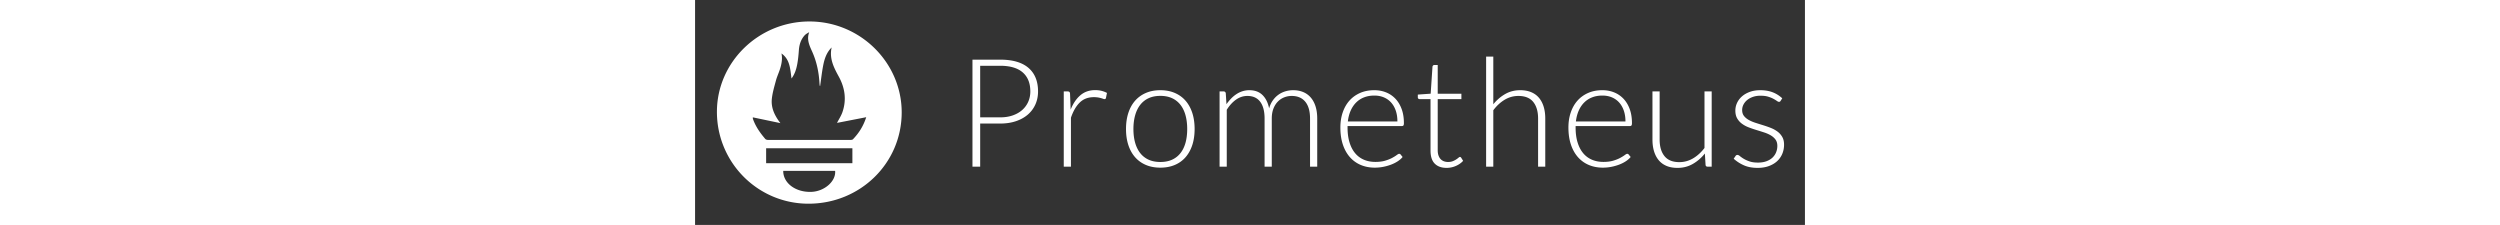 <svg xmlns="http://www.w3.org/2000/svg" height="40px" role="img" viewBox="-6.30 -5.80 444.60 90.10"><rect x="-6.30" y="-5.80" width="444.60" height="90.10" fill="#333333" stroke="none"/><path fill="#FFF" d="M107.914 43.695v17.271h-3.091V18.091h11.059c5.03 0 8.822 1.101 11.377 3.302 2.555 2.202 3.833 5.343 3.833 9.423 0 1.879-.348 3.606-1.046 5.182a11.5 11.5 0 0 1-3.014 4.075c-1.314 1.142-2.909 2.031-4.787 2.667-1.878.637-4 .955-6.364.955h-7.967zm0-2.485h7.969c1.898 0 3.596-.262 5.09-.788 1.494-.525 2.762-1.252 3.803-2.181a9.5 9.5 0 0 0 2.393-3.288c.555-1.262.834-2.641.834-4.136 0-3.292-1.016-5.827-3.046-7.605-2.03-1.777-5.055-2.666-9.074-2.666h-7.969V41.21zm33.48 19.757v-30.15h1.516c.343 0 .591.071.741.212.152.142.237.384.259.728l.241 6.363c.97-2.443 2.262-4.358 3.88-5.742 1.616-1.383 3.605-2.076 5.969-2.076.909 0 1.746.096 2.514.288.768.192 1.494.47 2.182.833l-.395 2c-.059.324-.262.485-.605.485-.121 0-.293-.04-.514-.121-.223-.081-.5-.171-.834-.273a9.88 9.88 0 0 0-1.227-.272 10.339 10.339 0 0 0-1.668-.121c-2.282 0-4.157.707-5.621 2.121-1.464 1.414-2.651 3.454-3.56 6.121v19.605h-2.878zm38.694-30.635c2.16 0 4.094.37 5.803 1.106 1.707.737 3.146 1.783 4.317 3.136 1.171 1.353 2.064 2.984 2.682 4.893.616 1.91.923 4.046.923 6.41 0 2.362-.307 4.494-.923 6.392-.618 1.9-1.511 3.526-2.682 4.88-1.171 1.353-2.61 2.393-4.317 3.119-1.709.728-3.642 1.091-5.803 1.091-2.162 0-4.096-.362-5.803-1.091-1.707-.727-3.151-1.766-4.333-3.119s-2.08-2.98-2.696-4.88c-.616-1.898-.925-4.03-.925-6.392 0-2.364.309-4.5.925-6.41.616-1.909 1.514-3.54 2.696-4.893s2.626-2.399 4.333-3.136c1.707-.737 3.641-1.106 5.803-1.106zm0 28.756c1.798 0 3.367-.309 4.712-.925a8.914 8.914 0 0 0 3.362-2.651c.9-1.152 1.571-2.539 2.016-4.166.445-1.627.666-3.45.666-5.469 0-2-.221-3.819-.666-5.456-.445-1.636-1.116-3.034-2.016-4.196a9.002 9.002 0 0 0-3.362-2.682c-1.344-.626-2.914-.939-4.712-.939s-3.369.313-4.712.939a9.006 9.006 0 0 0-3.364 2.682c-.898 1.161-1.575 2.56-2.03 4.196-.454 1.636-.682 3.456-.682 5.456 0 2.019.229 3.842.682 5.469.455 1.627 1.132 3.014 2.03 4.166a8.91 8.91 0 0 0 3.364 2.651c1.343.616 2.914.925 4.712.925zm23.724 1.879v-30.15h1.577c.525 0 .827.254.909.758l.271 4.363a18.885 18.885 0 0 1 1.88-2.272 12.508 12.508 0 0 1 2.135-1.773 9.877 9.877 0 0 1 2.425-1.151 8.883 8.883 0 0 1 2.71-.41c2.202 0 3.96.642 5.273 1.925 1.314 1.283 2.202 3.065 2.668 5.348.362-1.253.871-2.333 1.527-3.242a9.577 9.577 0 0 1 2.253-2.257 9.4 9.4 0 0 1 2.769-1.333c.998-.293 2.021-.44 3.071-.44 1.491 0 2.833.248 4.022.743a8.057 8.057 0 0 1 3.043 2.197c.836.97 1.475 2.161 1.921 3.575.443 1.414.664 3.03.664 4.848v19.272h-2.878V41.695c0-2.949-.636-5.197-1.91-6.742-1.271-1.545-3.089-2.318-5.452-2.318-1.052 0-2.057.192-3.016.576s-1.807.954-2.544 1.711c-.737.758-1.323 1.702-1.759 2.834-.434 1.131-.65 2.444-.65 3.939v19.272h-2.88V41.695c0-2.929-.586-5.171-1.757-6.727-1.171-1.555-2.878-2.333-5.121-2.333-1.636 0-3.151.49-4.544 1.469-1.394.98-2.637 2.338-3.728 4.075v22.787h-2.879zm61.994-30.635c1.696 0 3.267.294 4.71.879a10.58 10.58 0 0 1 3.757 2.56c1.061 1.12 1.889 2.5 2.485 4.135.596 1.636.893 3.516.893 5.637 0 .445-.064.748-.196.909-.129.162-.336.243-.618.243h-21.758v.575c0 2.262.261 4.253.789 5.969.525 1.718 1.271 3.157 2.243 4.319a9.213 9.213 0 0 0 3.514 2.619c1.371.587 2.907.88 4.607.88 1.514 0 2.825-.168 3.939-.5 1.111-.334 2.043-.707 2.8-1.121.761-.414 1.361-.787 1.803-1.121.446-.334.768-.5.971-.5.261 0 .464.102.607.304l.786.97c-.486.605-1.125 1.171-1.925 1.696-.796.525-1.686.975-2.664 1.348a19.57 19.57 0 0 1-3.153.895 17.417 17.417 0 0 1-3.378.332c-2.06 0-3.939-.359-5.635-1.075a11.999 11.999 0 0 1-4.367-3.135c-1.218-1.375-2.157-3.057-2.818-5.046-.664-1.989-.996-4.267-.996-6.833 0-2.16.307-4.156.925-5.984.614-1.828 1.503-3.404 2.664-4.727 1.164-1.323 2.585-2.358 4.275-3.106 1.683-.748 3.597-1.122 5.74-1.122zm.043 2.151c-1.553 0-2.946.243-4.174.728a9.108 9.108 0 0 0-3.193 2.091c-.896.909-1.621 2-2.178 3.272-.554 1.273-.921 2.697-1.103 4.274h19.848c0-1.617-.225-3.067-.668-4.349-.443-1.282-1.068-2.368-1.875-3.257a8.13 8.13 0 0 0-2.903-2.045c-1.133-.476-2.383-.714-3.754-.714zM294.77 61.45c-2.039 0-3.625-.564-4.757-1.696-1.132-1.132-1.696-2.878-1.696-5.242V33.907h-4.332a.806.806 0 0 1-.546-.181c-.143-.121-.214-.293-.214-.515V32.09l5.153-.363.718-10.787a.848.848 0 0 1 .225-.485.686.686 0 0 1 .525-.212h1.35v11.515h9.485v2.151h-9.485V54.36c0 .828.107 1.541.318 2.137.214.595.504 1.086.878 1.469.375.384.814.666 1.318.848.507.182 1.05.273 1.636.273.728 0 1.353-.107 1.882-.32a7.63 7.63 0 0 0 1.361-.696c.386-.252.7-.484.939-.696.243-.212.436-.318.578-.318.161 0 .321.1.482.302l.789 1.273c-.768.848-1.743 1.53-2.925 2.046a9.116 9.116 0 0 1-3.682.772zm15.816-.483V16.879h2.878v19.089c1.396-1.717 2.985-3.085 4.774-4.106 1.785-1.02 3.792-1.53 6.014-1.53 1.657 0 3.117.263 4.378.788 1.264.525 2.307 1.283 3.135 2.272.828.99 1.457 2.182 1.878 3.575.425 1.394.639 2.969.639 4.727v19.272h-2.878V41.695c0-2.828-.65-5.045-1.939-6.651-1.296-1.606-3.275-2.409-5.942-2.409-1.978 0-3.817.511-5.514 1.53-1.696 1.02-3.21 2.419-4.546 4.197v22.605h-2.877zm46.574-30.635c1.696 0 3.267.294 4.71.879a10.58 10.58 0 0 1 3.757 2.56c1.061 1.12 1.889 2.5 2.485 4.135.596 1.636.893 3.516.893 5.637 0 .445-.064.748-.196.909-.129.162-.336.243-.618.243h-21.758v.575c0 2.262.261 4.253.789 5.969.525 1.718 1.271 3.157 2.243 4.319a9.213 9.213 0 0 0 3.514 2.619c1.371.587 2.907.88 4.607.88 1.514 0 2.825-.168 3.939-.5 1.111-.334 2.043-.707 2.8-1.121.761-.414 1.361-.787 1.803-1.121.446-.334.768-.5.971-.5.261 0 .464.102.607.304l.786.97c-.486.605-1.125 1.171-1.925 1.696-.796.525-1.686.975-2.664 1.348a19.57 19.57 0 0 1-3.153.895 17.417 17.417 0 0 1-3.378.332c-2.06 0-3.939-.359-5.635-1.075a11.999 11.999 0 0 1-4.367-3.135c-1.218-1.375-2.157-3.057-2.818-5.046-.664-1.989-.996-4.267-.996-6.833 0-2.16.307-4.156.925-5.984.614-1.828 1.503-3.404 2.664-4.727 1.164-1.323 2.585-2.358 4.275-3.106 1.683-.748 3.597-1.122 5.74-1.122zm.043 2.151c-1.553 0-2.946.243-4.174.728a9.108 9.108 0 0 0-3.193 2.091c-.896.909-1.621 2-2.178 3.272-.553 1.273-.921 2.697-1.103 4.274h19.848c0-1.617-.225-3.067-.668-4.349-.443-1.282-1.068-2.368-1.875-3.257a8.13 8.13 0 0 0-2.903-2.045c-1.133-.476-2.383-.714-3.754-.714zm22.893-1.667v19.271c0 2.83.646 5.046 1.946 6.651 1.296 1.607 3.271 2.41 5.928 2.41 1.964 0 3.8-.5 5.503-1.5 1.703-1 3.232-2.389 4.589-4.167V30.816h2.882v30.15h-1.589c-.557 0-.846-.262-.868-.787l-.275-4.485c-1.393 1.737-3.007 3.132-4.839 4.182-1.828 1.05-3.867 1.575-6.114 1.575-1.678 0-3.146-.262-4.399-.787-1.253-.525-2.296-1.282-3.125-2.273-.828-.989-1.457-2.182-1.882-3.575-.425-1.394-.636-2.969-.636-4.728V30.816h2.879zm48.48 3.758c-.143.283-.364.424-.668.424-.221 0-.511-.126-.864-.379a13.794 13.794 0 0 0-1.393-.848c-.575-.313-1.282-.596-2.121-.849-.839-.252-1.864-.379-3.075-.379-1.093 0-2.085.156-2.985.469-.9.312-1.668.73-2.303 1.254a5.72 5.72 0 0 0-1.486 1.827 4.765 4.765 0 0 0-.529 2.192c0 .946.243 1.733.725 2.357.486.625 1.121 1.158 1.91 1.602.789.443 1.682.825 2.682 1.148 1 .321 2.025.645 3.075.968a41.9 41.9 0 0 1 3.075 1.077c1 .393 1.896.884 2.682 1.469a6.945 6.945 0 0 1 1.91 2.15c.486.85.725 1.88.725 3.091 0 1.314-.236 2.535-.711 3.667s-1.161 2.11-2.06 2.939-2.003 1.484-3.317 1.969-2.807.727-4.485.727c-2.121 0-3.95-.337-5.485-1.014a15.443 15.443 0 0 1-4.121-2.651l.7-1.03c.1-.162.211-.282.332-.364.121-.08.293-.121.514-.121.264 0 .586.162.971.486.382.323.882.671 1.5 1.045.614.375 1.382.723 2.303 1.046.918.323 2.053.484 3.407.484 1.271 0 2.393-.177 3.364-.53.968-.352 1.778-.832 2.425-1.439a5.978 5.978 0 0 0 1.468-2.135 6.75 6.75 0 0 0 .5-2.591c0-1.011-.243-1.848-.725-2.516-.486-.666-1.121-1.23-1.91-1.696-.789-.464-1.682-.859-2.682-1.182s-2.028-.646-3.089-.97a45.784 45.784 0 0 1-3.092-1.061c-1-.382-1.893-.868-2.682-1.453a6.992 6.992 0 0 1-1.907-2.137c-.486-.838-.728-1.883-.728-3.136 0-1.07.232-2.101.696-3.091a7.86 7.86 0 0 1 1.986-2.605c.857-.747 1.903-1.344 3.135-1.788 1.232-.444 2.618-.667 4.153-.667 1.836 0 3.467.267 4.892.799 1.425.533 2.732 1.347 3.925 2.443l-.637.999zM39.54 2.801c20.299.004 36.96 16.456 36.935 36.47-.026 20.318-16.619 36.542-37.36 36.527-20.277-.014-36.671-16.483-36.657-36.824.014-19.89 16.711-36.178 37.082-36.173zM28.319 15.61c.465 2.277.013 4.401-.675 6.49-.477 1.447-1.135 2.84-1.529 4.306-.648 2.416-1.383 4.846-1.653 7.317-.388 3.553 1.017 6.683 3.42 9.795l-11.049-2.313c.019.347-.001.478.037.59 1.047 3.058 2.89 5.635 4.956 8.064.219.257.716.389 1.085.39 11.016.02 22.033.019 33.049.005.342 0 .798-.065 1.007-.284 2.361-2.468 4.167-5.278 5.295-8.819l-11.696 2.277c.771-1.503 1.652-2.825 2.159-4.277 1.732-4.968 1.014-9.772-1.472-14.302-1.995-3.636-3.835-7.256-2.84-11.637-2.107 2.068-2.915 4.701-3.429 7.414-.506 2.672-.804 5.384-1.195 8.095-.056-.082-.128-.142-.139-.213a8.283 8.283 0 0 1-.103-.859c-.238-4.441-1.11-8.72-2.952-12.807-1.084-2.406-2.279-4.865-1.162-7.735-.756.396-1.44.79-1.93 1.353-1.462 1.679-2.067 3.696-2.222 5.904-.133 1.886-.315 3.782-.667 5.637-.37 1.949-.956 3.86-2.273 5.652-.531-3.826-.59-7.611-4.022-10.043zm28.404 37.993H22.17v5.967h34.553v-5.967zm-27.701 9.05c-.029 4.969 5.062 8.671 11.354 8.402 5.214-.223 9.829-4.301 9.432-8.402H29.022z"/></svg>